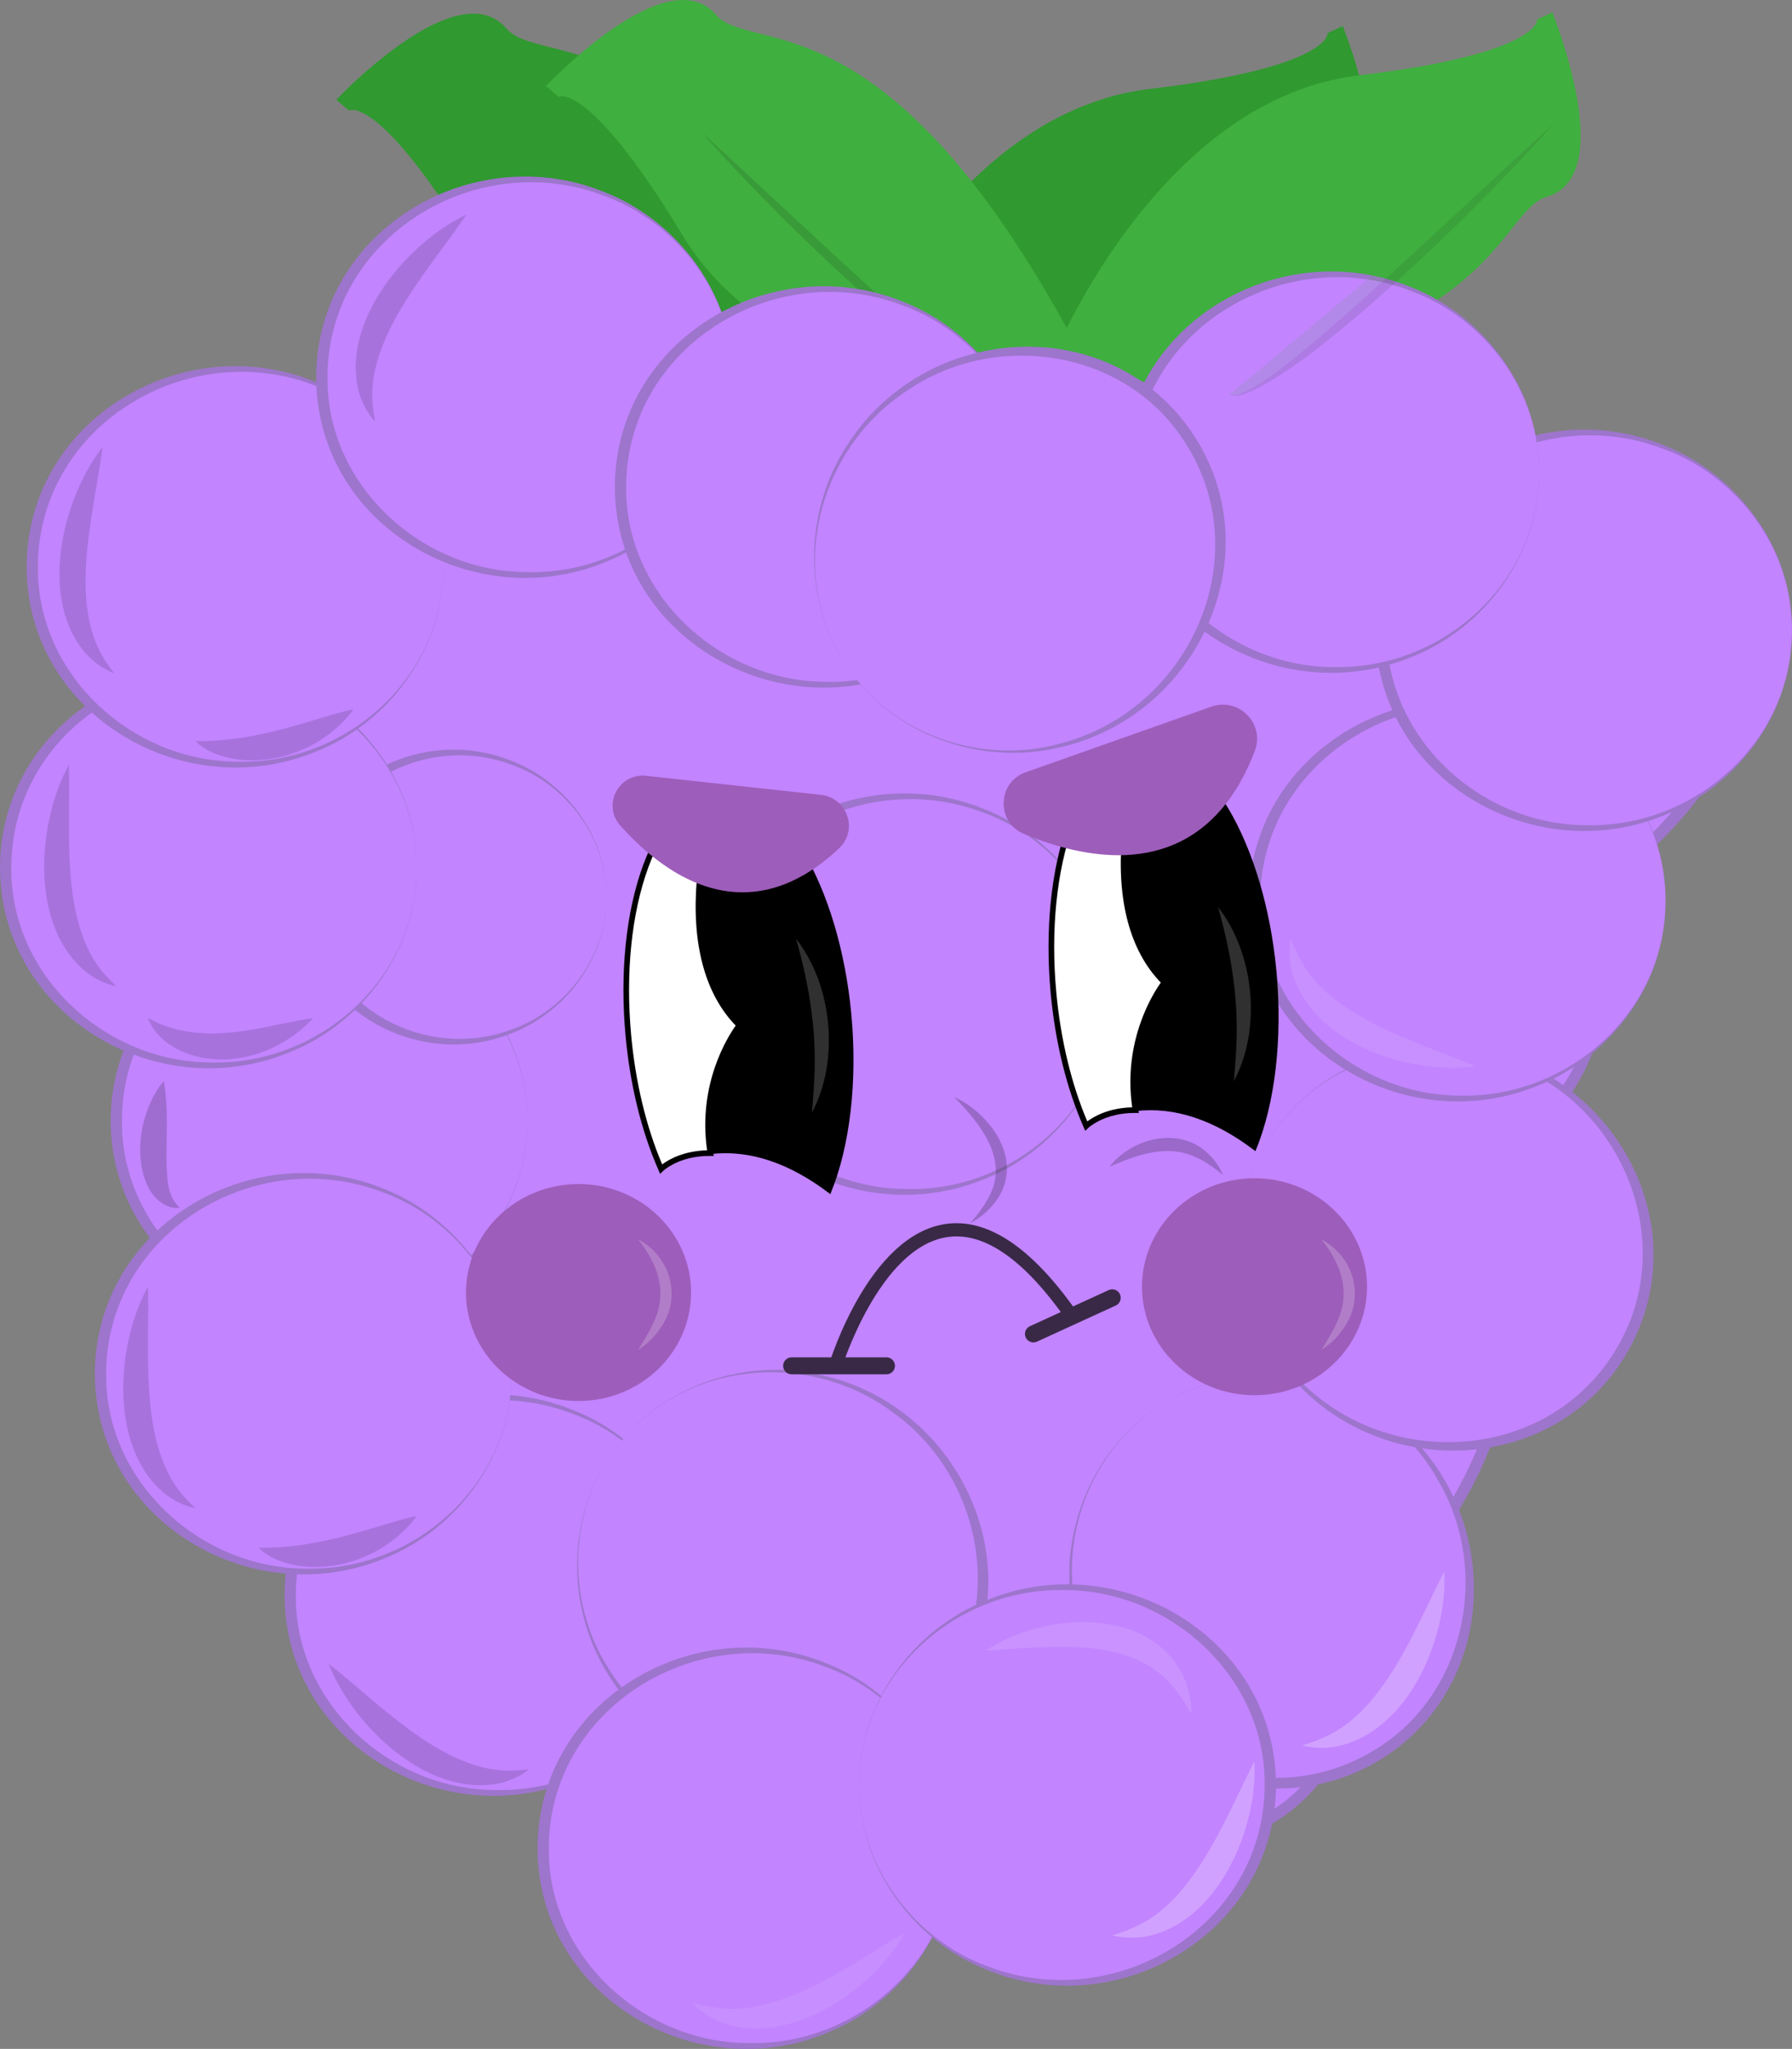 <?xml version="1.0" encoding="UTF-8"?>
<svg id="logo" xmlns="http://www.w3.org/2000/svg" viewBox="0 0 951.27 1087.07">
  <rect x="0" y="0" width="951.27" height="1087.07" fill="#808080" stroke="none"/>
  <defs>
    <style>
      .cls-1, .cls-2, .cls-3, .cls-4, .cls-5, .cls-6, .cls-7 {
        fill: #fff;
      }

      .cls-2, .cls-8 {
        opacity: .12;
      }

      .cls-9, .cls-10, .cls-11, .cls-12, .cls-13 {
        fill: #392947;
      }

      .cls-10 {
        opacity: .29;
      }

      .cls-14 {
        fill: #3faf3f;
      }

      .cls-3 {
        opacity: .1;
      }

      .cls-15 {
        fill: #9d5dba;
      }

      .cls-16 {
        fill: #309930;
      }

      .cls-4 {
        opacity: .24;
      }

      .cls-17 {
        fill: #c284ff;
      }

      .cls-5, .cls-13 {
        opacity: .19;
      }

      .cls-11 {
        opacity: .25;
      }

      .cls-12 {
        opacity: .3;
      }

      .cls-6 {
        opacity: .08;
      }

      .cls-7 {
        opacity: .2;
      }

      .cls-18 {
        fill: #163816;
      }

      .cls-19 {
        opacity: .17;
      }

      .cls-20 {
        fill: #9d75cc;
      }
    </style>
  </defs>
  <g>
    <g>
      <path class="cls-16" d="m708.94,16.36c-.09-.27-.16-.41-.16-.41,0,0,.06.15.16.41Z"/>
      <path class="cls-16" d="m704.75,17.99l-.15-.38,8.16-3.77c.12.23.3.61.47,1.15l-7.97,2.82,1.32-.7-1.92.61c.04.12.08.21.11.26h-.01Z"/>
    </g>
    <g>
      <path class="cls-16" d="m708.94,16.36c.99,3.12,3.23,23.27-97.88,35.26-85.07,10.09-136.85,99.56-155.87,139.39C354.25,3.91,286.55,42.71,265.24,17.89c-21.23-24.72-78.2,32.7-82.82,37.44,2.43-2.19,19.85-12.57,72.58,74.54,57.28,94.62,212.11,83.99,212.11,83.99-.81-1.6-1.61-3.18-2.41-4.75,220.2-13.13,212.3-92.61,244.09-101.87,31.29-9.11,2.56-84.72.16-90.89Z"/>
      <path class="cls-16" d="m452.81,218.74c-15.5,0-41.75-1.1-71.16-6.98-27.08-5.41-51.13-13.79-71.5-24.9-25.67-14-45.52-32.39-59-54.66-38.46-63.53-56.78-72.77-62.88-73.8-2.07-.35-2.82.25-2.85.27l-6.23-6.49c7.47-7.65,46.06-45.8,72.92-44.93,6.77.22,12.33,2.81,16.54,7.71,4.56,5.31,12.35,7.29,23.14,10.02,16.79,4.26,39.78,10.1,68.18,32.7,32.09,25.55,63.22,66.02,95.01,123.56,21.54-42.45,73.3-124.34,155.55-134.09,73.75-8.75,89.74-21.61,93.19-26.73,1.18-1.75.94-2.67.93-2.71l8.48-2.99c3.88,9.97,22.63,60.9,10.76,84.97-2.99,6.07-7.66,10.07-13.86,11.87-6.72,1.96-11.74,8.24-18.7,16.93-11.03,13.78-26.13,32.66-59.58,49.36-38.22,19.09-90.6,30.66-159.96,35.31l2.38,4.71-6.76.46c-.58.04-5.9.39-14.6.39ZM193.71,50.61c15.9,5.9,37.78,31.73,65.14,76.93,28.7,47.42,83.47,67.15,124.36,75.35,33.61,6.74,63.65,7.03,76.7,6.74l-2.35-4.6,6.87-.41c162.21-9.67,198.32-54.79,219.89-81.75,7.69-9.61,13.76-17.2,23.21-19.95,3.73-1.09,6.44-3.44,8.3-7.21,7.18-14.56.03-45.41-7.25-67.12-11.95,12.04-44.52,21.27-96.98,27.5-83.21,9.87-134.26,99-152.34,136.86l-3.82,7.99-4.2-7.79C377.21,55.95,322.36,42.03,289.58,33.71c-11.93-3.03-21.35-5.42-27.76-12.88-2.53-2.95-5.8-4.44-10-4.58-16.27-.52-41.36,18.75-58.12,34.36Z"/>
    </g>
    <g>
      <path class="cls-16" d="m182.11,55.65s.11-.12.31-.32c-.21.19-.31.32-.31.32Z"/>
      <path class="cls-16" d="m185.35,58.77l-6.81-5.86c.16-.21.44-.53.86-.92l5.83,6.06-1.18-.9,1.38,1.53c.09-.08.16-.16.2-.21h.01s-.29.31-.29.31Z"/>
    </g>
  </g>
  <g>
    <g>
      <path class="cls-14" d="m820.21,9.12c-.09-.27-.16-.41-.16-.41,0,0,.06.15.16.41Z"/>
      <path class="cls-14" d="m816.02,10.75l-.15-.38,8.16-3.77c.12.23.3.61.47,1.15l-7.97,2.82,1.32-.7-1.92.61c.04.12.08.21.11.26h-.01Z"/>
    </g>
    <g>
      <path class="cls-14" d="m820.21,9.12c.99,3.12,3.23,23.27-97.88,35.26-85.07,10.09-136.85,99.56-155.87,139.39C465.52-3.33,397.82,35.47,376.51,10.65c-21.23-24.72-78.2,32.7-82.82,37.44,2.43-2.19,19.85-12.57,72.58,74.54,57.28,94.62,212.11,83.99,212.11,83.99-.81-1.6-1.61-3.18-2.41-4.75,220.2-13.13,212.3-92.61,244.09-101.87,31.29-9.11,2.56-84.72.16-90.89Z"/>
      <path class="cls-14" d="m564.08,211.5c-15.5,0-41.75-1.1-71.16-6.98-27.08-5.41-51.13-13.79-71.5-24.9-25.67-14-45.52-32.39-59-54.66-38.46-63.53-56.78-72.77-62.87-73.8-2.07-.35-2.82.25-2.85.27l-6.23-6.49C297.93,37.29,336.52-.84,363.38.01c6.77.22,12.33,2.81,16.54,7.71,4.56,5.31,12.35,7.29,23.15,10.02,16.79,4.26,39.78,10.1,68.18,32.7,32.09,25.55,63.22,66.02,95.01,123.56,21.54-42.45,73.29-124.34,155.55-134.09,73.75-8.75,89.74-21.61,93.19-26.73,1.18-1.75.94-2.67.93-2.71l8.48-2.99c3.88,9.97,22.63,60.9,10.76,84.97-2.99,6.07-7.66,10.07-13.86,11.87-6.72,1.96-11.74,8.24-18.7,16.93-11.03,13.78-26.13,32.66-59.58,49.36-38.22,19.09-90.6,30.66-159.96,35.31l2.38,4.71-6.76.46c-.58.04-5.9.39-14.6.39ZM304.98,43.37c15.9,5.91,37.78,31.74,65.14,76.93,28.74,47.48,83.6,67.21,124.56,75.4,33.57,6.71,63.48,6.99,76.49,6.7l-2.35-4.6,6.87-.41c162.21-9.67,198.32-54.79,219.89-81.75,7.69-9.61,13.76-17.2,23.21-19.95,3.73-1.09,6.44-3.44,8.3-7.21,7.18-14.56.03-45.41-7.25-67.12-11.95,12.04-44.52,21.27-96.98,27.5-83.21,9.87-134.26,99-152.34,136.86l-3.82,7.99-4.2-7.79C488.48,48.71,433.63,34.79,400.85,26.47c-11.93-3.03-21.35-5.42-27.76-12.88-2.53-2.95-5.8-4.44-10-4.58-16.19-.53-41.36,18.75-58.12,34.36Z"/>
    </g>
    <g>
      <path class="cls-14" d="m293.38,48.41s.11-.12.31-.32c-.21.19-.31.32-.31.32Z"/>
      <path class="cls-14" d="m296.62,51.53l-6.81-5.86c.16-.21.44-.53.86-.91l5.83,6.06-1.16-.9,1.37,1.51c.09-.08.15-.16.19-.21h.01s-.28.3-.28.3Z"/>
    </g>
  </g>
  <g class="cls-19">
    <path class="cls-14" d="m372.23,70.09s149.94,152.43,172.27,143.9"/>
    <path class="cls-18" d="m372.23,70.09c34.67,31.44,69.28,64.63,104.22,95.74,10.53,9.41,21.19,18.68,32.17,27.56,7.32,5.87,14.75,11.67,22.81,16.47,2.02,1.18,4.09,2.28,6.26,3.14,2.15.82,4.5,1.63,6.8.98-4.64,1.49-9.5-1.1-13.71-2.9-21.14-10.86-39.32-26.55-57.45-41.69-35.68-31-69.55-64.11-101.11-99.31h0Z"/>
  </g>
  <g>
    <path class="cls-17" d="m724.74,856.01c129.21-120.11,52.78-234.77,52.78-234.77,0,0,96.45-32.76,67.34-147.41,0,0,124.97-87.36,65.52-163.79s-109.19-41.86-109.19-41.86c0,0,1.21-64.91-76.44-76.44s-100.09,21.84-100.09,21.84c0,0-75.83-38.82-118.29-12.74,0,0-81.9-47.92-109.19,0l-8.04,2.6c-29.62,9.58-61.93,3.33-86.22-16.13-33.16-26.57-86.79-48.38-136.86,24.45,0,0-49.14-4.85-63.7,25.48,0,0-121.93,108.59,0,171.07,0,0-106.77,97.06,3.64,187.45,0,0-31.54,205.65,116.47,247.51,0,0,69.16,129.82,205.65,160.15,136.49,30.33,167.43-27.3,167.43-27.3,0,0,124.76,29.13,129.21-120.11,1.21-40.64-52.78-61.88-52.78-61.88"/>
    <path class="cls-20" d="m500.14,1015.17c-19.96,0-43.98-2.44-72.69-8.82-71.25-15.83-123.91-58.94-155.54-92.31-30.67-32.36-48.07-62.14-51.49-68.22-33.88-9.85-61.15-29.07-81.07-57.14-16.05-22.62-27.36-50.98-33.6-84.3-9.51-50.76-4.21-97.93-2.98-107.36-32.21-26.79-48.96-56.83-49.8-89.32-1.27-48.91,33.56-87.84,44.3-98.65-30.96-16.78-48.3-38.23-51.57-63.84-6.74-52.79,48.19-104.35,54.19-109.8,14.11-28.3,55.41-27.35,64.65-26.76,20.08-28.68,42.57-45.04,66.87-48.63,23.65-3.49,48.33,4.91,73.35,24.96,23.72,19.01,54.9,24.84,83.42,15.62l6.95-2.25c6.06-10.09,14.95-16.76,26.42-19.83,32.55-8.72,75.91,13.95,84.75,18.87,39.94-22.78,104.53,6.19,117.49,12.45,6.52-7.43,33.21-31.16,101.37-21.05,41.35,6.14,60.64,27.37,69.54,44.1,6.58,12.37,8.59,23.99,9.19,30.35,5.52-2.66,15.88-6.4,29.7-5.77,18.76.86,47.71,10.36,79.12,50.75,13.64,17.54,18.95,37.08,15.78,58.08-8.15,54.01-69.02,100.61-80.26,108.8,14.44,59.36-4.97,96.61-23.93,117.47-16.38,18.02-34.83,27.02-42.38,30.19,5.03,8.68,18.18,34.47,20.63,70.64,1.75,25.81-2.39,51.51-12.29,76.38-12.21,30.67-33.26,60.13-62.59,87.59-1.67,48.27-16.04,83.16-42.74,103.7-34.5,26.55-77.9,20.35-88.01,18.43-3.08,4.47-12.4,15.7-32.77,24.42-13.76,5.89-34.43,11.27-64.04,11.27ZM158.79,214.5c-13.63,0-43.44,2.56-53.75,24.04l-.26.54-.45.4c-.59.53-59.26,53.48-52.67,104.97,3.14,24.51,20.65,45.1,52.04,61.19l3.85,1.97-3.2,2.92c-.47.43-46.79,43.25-45.38,97.04.82,31.08,17.27,59.97,48.9,85.87l1.32,1.08-.26,1.69c-.08.51-7.69,51.69,2.74,107.2,13.89,73.87,51.43,119.96,111.58,136.97l1.23.35.6,1.13c.17.32,17.57,32.63,51.3,68.18,31.03,32.71,82.66,74.96,152.36,90.45,69.28,15.4,110.29,7.49,132.49-1.86,23.83-10.03,31.58-23.8,31.66-23.94l1.09-2,2.22.5c.49.11,48.94,10.94,85.13-16.94,25.41-19.57,39-53.33,40.4-100.34,1.14-38.04-50.36-58.79-50.88-59l2.2-5.58c2.16.85,50.17,20.17,54.4,57.95,61.52-59.53,71.66-117.05,69.15-155.21-2.8-42.46-21.4-70.9-21.59-71.18l-2.16-3.25,3.69-1.26c.23-.08,23.8-8.3,43.5-30.08,26.31-29.08,33.68-67.35,21.89-113.76l-.51-2.01,1.7-1.19c.71-.5,71.05-50.28,79.45-106,2.91-19.31-1.99-37.31-14.58-53.49-23.75-30.54-49.57-47.29-74.66-48.44-18.65-.85-30.34,7.12-30.45,7.2l-4.82,3.35.11-5.87c0-.15.14-15.87-8.88-32.67-12.04-22.42-33.91-36.13-65-40.74-39.04-5.8-63.42.14-77,6.14-14.58,6.45-20.12,14.34-20.18,14.42l-1.49,2.17-2.35-1.19c-.74-.38-74.83-37.75-115.36-12.85l-1.53.94-1.55-.91c-.48-.28-48.51-28.03-81.72-19.13-10.25,2.75-18.1,8.81-23.35,18.02l-.58,1.01-9.15,2.96c-30.44,9.85-63.72,3.63-89.02-16.64-23.67-18.97-46.8-26.94-68.73-23.71-22.98,3.39-44.45,19.38-63.79,47.52l-1,1.46-1.76-.17c-.11-.01-2.77-.25-6.95-.25Z"/>
  </g>
  <g>
    <ellipse class="cls-17" cx="170.83" cy="594.58" rx="109.09" ry="104.9"/>
    <path class="cls-20" d="m279.92,594.58c.58,42.72-28.31,82.51-67.69,98.06-70.32,28.94-153.26-19.99-153.49-98.06.22-78.09,83.16-127.03,153.5-98.07,39.38,15.55,68.27,55.34,67.69,98.07h0Zm0,0c.49-42.5-28.75-82.04-68.38-96.3-67.89-26.07-146.72,21.81-146.81,96.3-.54,57.2,49.86,103.32,106.1,103.4,57.62,1.34,109.39-44.65,109.09-103.4h0Z"/>
  </g>
  <g>
    <ellipse class="cls-17" cx="263.14" cy="846.33" rx="109.09" ry="104.9"/>
    <path class="cls-20" d="m372.23,846.33c.58,42.72-28.31,82.51-67.69,98.06-70.32,28.95-153.26-19.99-153.49-98.06.22-78.09,83.16-127.03,153.5-98.07,39.38,15.55,68.27,55.34,67.69,98.07h0Zm0,0c.49-42.5-28.75-82.04-68.38-96.3-67.89-26.07-146.72,21.81-146.81,96.3-.54,57.2,49.86,103.32,106.1,103.4,57.62,1.34,109.39-44.65,109.09-103.4h0Z"/>
  </g>
  <g>
    <ellipse class="cls-17" cx="162.44" cy="728.85" rx="109.09" ry="104.9"/>
    <path class="cls-20" d="m271.53,728.85c.58,42.72-28.31,82.51-67.69,98.06-70.32,28.95-153.26-19.99-153.49-98.06.22-78.09,83.16-127.03,153.5-98.07,39.38,15.55,68.27,55.34,67.69,98.07h0Zm0,0c.49-42.5-28.75-82.04-68.38-96.3-67.89-26.07-146.72,21.81-146.81,96.3-.54,57.2,49.86,103.32,106.1,103.4,57.62,1.34,109.39-44.65,109.09-103.4h0Z"/>
  </g>
  <g>
    <ellipse class="cls-17" cx="242.16" cy="475.96" rx="79.72" ry="76.66"/>
    <path class="cls-20" d="m321.88,475.96c.44,31.25-20.63,60.36-49.37,71.89-51.72,21.55-112.88-14.36-113.07-71.89.18-57.55,61.34-93.46,113.07-71.9,28.74,11.53,49.81,40.65,49.37,71.9h0Zm0,0c.34-31.03-21.07-59.89-50.06-70.14-49.28-18.67-106.34,16.18-106.38,70.14,0,53.93,57.08,88.84,106.39,70.15,28.99-10.25,50.4-39.11,50.06-70.15h0Z"/>
  </g>
  <g>
    <ellipse class="cls-17" cx="414.19" cy="833.74" rx="104.9" ry="109.09" transform="translate(-504.02 680.23) rotate(-54.09)"/>
    <path class="cls-20" d="m325.83,769.76c24.59-34.94,71.32-50.23,112.34-39.72,73.93,17.8,112.41,106.07,66.81,169.45-45.97,63.12-141.86,54.11-181.84-10.59-22.77-35.69-22.84-84.87,2.69-119.13h0Zm0,0c-25.32,34.14-24.83,83.31-1.1,118.1,39.7,60.93,131.63,68.39,175.39,8.1,33.99-46.01,20.21-112.93-25.29-145.98-45.89-34.88-114.79-28-149.01,19.77h0Z"/>
  </g>
  <g>
    <ellipse class="cls-17" cx="397.41" cy="980.6" rx="109.09" ry="104.9"/>
    <path class="cls-20" d="m506.5,980.6c.58,42.72-28.31,82.51-67.69,98.06-70.32,28.95-153.26-19.99-153.49-98.06.22-78.09,83.16-127.03,153.5-98.07,39.38,15.55,68.27,55.34,67.69,98.07h0Zm0,0c.49-42.5-28.75-82.04-68.38-96.3-67.89-26.07-146.72,21.81-146.81,96.3-.54,57.2,49.86,103.32,106.1,103.4,57.62,1.34,109.39-44.65,109.09-103.4h0Z"/>
  </g>
  <g>
    <ellipse class="cls-17" cx="112.09" cy="460.31" rx="109.09" ry="104.9"/>
    <path class="cls-20" d="m221.18,460.31c.58,42.72-28.31,82.51-67.69,98.06C83.17,587.31.23,538.38,0,460.31c.22-78.09,83.16-127.03,153.5-98.07,39.38,15.55,68.27,55.34,67.69,98.07h0Zm0,0c.49-42.5-28.75-82.04-68.38-96.3-67.89-26.07-146.72,21.81-146.81,96.3-.54,57.2,49.86,103.32,106.1,103.4,57.62,1.34,109.39-44.65,109.09-103.4h0Z"/>
  </g>
  <g>
    <ellipse class="cls-17" cx="126.2" cy="300.74" rx="109.09" ry="104.9"/>
    <path class="cls-20" d="m235.29,300.74c.58,42.72-28.31,82.51-67.69,98.06-70.32,28.95-153.26-19.99-153.49-98.06.22-78.09,83.16-127.03,153.5-98.07,39.38,15.55,68.27,55.34,67.69,98.07h0Zm0,0c.49-42.5-28.75-82.04-68.38-96.3-67.89-26.07-146.72,21.81-146.81,96.3-.54,57.2,49.86,103.32,106.1,103.4,57.62,1.34,109.39-44.65,109.09-103.4h0Z"/>
  </g>
  <g>
    <ellipse class="cls-17" cx="674.34" cy="837.94" rx="104.9" ry="109.09" transform="translate(-328.63 449.43) rotate(-30)"/>
    <path class="cls-20" d="m619.79,743.46c36.71-21.86,85.61-16.74,118.77,9.59,60.23,46.43,59.32,142.72-8.18,181.96-67.74,38.86-151.59-8.51-161.68-83.9-6.22-41.88,13.79-86.8,51.09-107.65h0Zm0,0c-37.05,20.83-56.67,65.92-49.21,107.37,11.37,71.83,92.25,116.16,156.81,78.99,49.81-28.13,64.55-94.84,36.5-143.58-27.65-50.57-93.36-72.41-144.1-42.77h0Z"/>
  </g>
  <g>
    <ellipse class="cls-17" cx="766.65" cy="661.71" rx="104.9" ry="109.09" transform="translate(-175.75 1032.52) rotate(-62.28)"/>
    <path class="cls-20" d="m670.08,610.96c19.36-38.09,63.44-59.87,105.54-55.31,75.72,7.09,126.37,88.99,90.25,158.21-36.52,69.02-132.71,73.76-181.5,15.4-27.62-32.08-34.69-80.75-14.29-118.3h0Zm0,0c-20.2,37.4-12.72,86,15.73,117.06,47.97,54.66,140.02,48.95,174.76-16.95,27.09-50.38,3.93-114.65-45.81-140.89-50.38-28-117.61-11.37-144.67,40.78h0Z"/>
  </g>
  <g>
    <ellipse class="cls-17" cx="775.05" cy="477.9" rx="109.09" ry="104.9"/>
    <path class="cls-20" d="m884.14,477.9c.58,42.72-28.31,82.51-67.69,98.06-70.32,28.95-153.26-19.99-153.49-98.06.22-78.09,83.16-127.03,153.5-98.07,39.38,15.55,68.27,55.34,67.69,98.07h0Zm0,0c.49-42.5-28.75-82.04-68.38-96.3-67.89-26.06-146.72,21.81-146.81,96.3-.54,57.2,49.86,103.32,106.1,103.4,57.62,1.34,109.39-44.65,109.09-103.4h0Z"/>
  </g>
  <g>
    <ellipse class="cls-17" cx="842.17" cy="334.43" rx="109.09" ry="104.9"/>
    <path class="cls-20" d="m951.27,334.43c.58,42.72-28.31,82.51-67.69,98.06-70.32,28.94-153.26-19.99-153.49-98.06.22-78.09,83.16-127.03,153.5-98.07,39.38,15.55,68.27,55.34,67.69,98.07h0Zm0,0c.49-42.5-28.75-82.04-68.38-96.3-67.89-26.07-146.72,21.81-146.81,96.3-.54,57.2,49.86,103.32,106.1,103.4,57.62,1.34,109.39-44.65,109.09-103.4h0Z"/>
  </g>
  <g>
    <ellipse class="cls-15" cx="665.95" cy="682.69" rx="56.73" ry="54.55"/>
    <path class="cls-15" d="m665.95,740.24c-32.93,0-59.73-25.82-59.73-57.55s26.79-57.55,59.73-57.55,59.73,25.82,59.73,57.55-26.79,57.55-59.73,57.55Zm0-109.09c-29.63,0-53.73,23.12-53.73,51.55s24.1,51.55,53.73,51.55,53.73-23.12,53.73-51.55-24.1-51.55-53.73-51.55Z"/>
  </g>
  <g>
    <ellipse class="cls-17" cx="481.33" cy="527.44" rx="109.09" ry="104.9"/>
    <path class="cls-20" d="m590.42,527.44c.58,42.72-28.31,82.51-67.69,98.06-70.32,28.95-153.26-19.99-153.49-98.06.22-78.09,83.16-127.03,153.5-98.07,39.38,15.55,68.27,55.34,67.69,98.07h0Zm0,0c.49-42.5-28.75-82.04-68.38-96.3-67.89-26.06-146.72,21.81-146.81,96.3-.54,57.2,49.86,103.32,106.1,103.4,57.62,1.34,109.39-44.65,109.09-103.4h0Z"/>
  </g>
  <g>
    <ellipse class="cls-15" cx="307.11" cy="685.76" rx="56.73" ry="54.55"/>
    <path class="cls-15" d="m307.11,743.3c-32.93,0-59.73-25.82-59.73-57.55s26.79-57.55,59.73-57.55,59.73,25.82,59.73,57.55-26.79,57.55-59.73,57.55Zm0-109.09c-29.63,0-53.73,23.12-53.73,51.55s24.1,51.55,53.73,51.55,53.73-23.12,53.73-51.55-24.1-51.55-53.73-51.55Z"/>
  </g>
  <g>
    <ellipse class="cls-17" cx="565.24" cy="947.03" rx="109.09" ry="104.9"/>
    <path class="cls-20" d="m456.15,947.09c-.6-42.72,28.27-82.53,67.64-98.09,70.31-28.98,153.27,19.91,153.54,97.98-.18,78.09-83.1,127.07-153.44,98.15-39.39-15.53-68.3-55.31-67.74-98.03h0Zm0,0c-.47,42.5,28.8,82.03,68.43,96.27,67.91,26.03,146.71-21.88,146.76-96.38.51-57.2-49.91-103.29-106.15-103.35-57.62-1.31-109.37,44.7-109.04,103.46h0Z"/>
  </g>
  <g>
    <ellipse class="cls-17" cx="279.92" cy="200.16" rx="109.09" ry="104.9"/>
    <path class="cls-20" d="m389.02,200.16c.58,42.72-28.31,82.51-67.69,98.06-70.32,28.94-153.26-19.99-153.49-98.06.22-78.09,83.16-127.03,153.5-98.07,39.38,15.55,68.27,55.34,67.69,98.07h0Zm0,0c.49-42.5-28.75-82.04-68.38-96.3-67.89-26.07-146.72,21.81-146.81,96.3-.54,57.2,49.86,103.32,106.1,103.4,57.62,1.34,109.39-44.65,109.09-103.4h0Z"/>
  </g>
  <g>
    <ellipse class="cls-17" cx="438.49" cy="258.35" rx="109.09" ry="104.9"/>
    <path class="cls-20" d="m547.58,258.35c.58,42.72-28.31,82.51-67.69,98.06-70.32,28.95-153.26-19.99-153.49-98.06.22-78.09,83.16-127.03,153.5-98.07,39.38,15.55,68.27,55.34,67.69,98.07h0Zm0,0c.49-42.5-28.75-82.04-68.38-96.3-67.89-26.07-146.72,21.81-146.81,96.3-.54,57.2,49.86,103.32,106.1,103.4,57.62,1.34,109.39-44.65,109.09-103.4h0Z"/>
  </g>
  <g>
    <ellipse class="cls-17" cx="707.9" cy="250.52" rx="109.09" ry="104.9"/>
    <path class="cls-20" d="m817,250.52c.58,42.72-28.31,82.51-67.69,98.06-70.32,28.95-153.26-19.99-153.49-98.06.22-78.09,83.16-127.03,153.5-98.07,39.38,15.55,68.27,55.34,67.69,98.07h0Zm0,0c.49-42.5-28.75-82.04-68.38-96.3-67.89-26.07-146.72,21.81-146.81,96.3-.54,57.2,49.86,103.32,106.1,103.4,57.62,1.34,109.39-44.65,109.09-103.4h0Z"/>
  </g>
  <g>
    <ellipse class="cls-17" cx="540.07" cy="292.47" rx="109.09" ry="104.9" transform="translate(-70.25 361.22) rotate(-34.86)"/>
    <path class="cls-20" d="m450.56,354.84c-24.9-34.72-23.94-83.89-.51-119.15,41.15-63.95,137.18-71.21,181.99-7.28,44.46,64.2,4.38,151.76-69.89,168.21-41.2,9.75-87.65-6.38-111.6-41.77h0Zm0,0c23.9,35.15,70.49,50.88,111.15,39.93,70.61-17.42,107.92-101.76,65.41-162.94-32.25-47.24-99.97-56.27-146.16-24.19-48.05,31.84-64.24,99.17-30.4,147.2h0Z"/>
  </g>
  <path class="cls-4" d="m766.65,833.74c2.01,35.87-19.67,86.4-58.65,93.16-5.74.82-11.51.59-16.87-.85,10.25-2.95,19.29-7.25,27.11-14.06,3.63-3.04,7.28-6.86,10.3-10.51,16.64-20.32,26.21-44.26,38.12-67.74h0Z"/>
  <path class="cls-4" d="m665.9,934.44c2.02,35.87-19.62,86.41-58.6,93.19-5.74.82-11.51.59-16.88-.84,10.25-2.95,19.28-7.26,27.1-14.08,3.63-3.04,7.28-6.86,10.29-10.51,16.63-20.32,26.18-44.27,38.08-67.76h0Z"/>
  <path class="cls-6" d="m480.52,1025.26c-17.62,31.31-63.09,62.22-99.58,46.93-5.28-2.4-10.01-5.7-13.76-9.8,10.23,3.04,20.16,4.27,30.42,2.74,4.7-.61,9.83-1.86,14.34-3.31,24.96-8.16,45.91-23.19,68.59-36.56h0Z"/>
  <path class="cls-2" d="m523.29,875.7c20.73-13.46,49.54-19.03,73.7-12.08,17.73,5.36,31.65,18.64,34.74,37.23.33,1.24.42,2.94.51,4.21.21,4.97.6,5.06-2.02.64-1.26-2.32-2.92-4.55-4.32-6.75,0,0-2.41-3.06-2.41-3.06-22.87-29.06-67.14-21.8-100.19-20.19h0Z"/>
  <path class="cls-3" d="m783.43,565.67c-35.58,4.98-87.73-12.42-97.71-50.71-1.3-5.65-1.54-11.42-.55-16.89,3.79,9.97,8.83,18.62,16.27,25.85,3.33,3.37,7.44,6.69,11.33,9.39,21.63,14.89,46.28,22.44,70.67,32.36h0Z"/>
  <path class="cls-7" d="m338.67,657.52c17.06,8.93,23.39,30.22,12.37,46.48-3.26,5-7.5,9.15-12.37,12.26,3.11-4.87,6.07-9.59,8.23-14.53,7.62-16.18,2.51-30.85-8.23-44.22h0Z"/>
  <path class="cls-7" d="m701.38,657.52c17.06,8.93,23.39,30.22,12.37,46.48-3.26,5-7.5,9.15-12.37,12.26,3.11-4.87,6.07-9.59,8.23-14.53,7.62-16.18,2.51-30.85-8.23-44.22h0Z"/>
  <g>
    <path class="cls-1" d="m559.22,526.62c2.46,26.73,8.72,51.11,17.37,70.78,0,0,8.73-8.59,26.18-8.4-6.62-40.59,15.4-67.81,15.4-67.81-40.96-40.47-11.47-124.54-11.47-124.54-32.56,3-53.82,61.19-47.48,129.97Z"/>
    <path d="m576.1,599.98l-.87-1.98c-9.05-20.56-15.1-45.2-17.5-71.25-3.08-33.48.2-65.55,9.24-90.31,9.18-25.12,23.24-39.79,39.6-41.3l2.33-.21-.77,2.2c-.29.83-28.7,83.65,11.11,122.98l.96.95-.85,1.06c-.22.27-21.52,27.21-15.09,66.62l.29,1.76-1.78-.02c-16.51-.17-25.03,7.89-25.11,7.98l-1.55,1.51Zm-15.38-73.5c2.3,24.96,7.98,48.59,16.46,68.49,3.21-2.41,11.13-7.18,23.85-7.46-5.11-35.37,11.28-60.75,15.18-66.18-16.42-16.93-23.55-43.76-20.62-77.71,1.82-21.02,7-38.97,8.95-45.16-14.17,2.54-26.44,16.28-34.75,39.03-8.89,24.34-12.12,55.95-9.07,89Z"/>
  </g>
  <g>
    <path d="m602.78,589c24.03-2.82,45.92,7.61,63.44,20.97,9.83-23.89,14.29-57.54,10.92-94.2-6.34-68.78-37.87-122.11-70.43-119.11,0,0-29.49,84.07,11.47,124.54,0,0-22.02,27.22-15.4,67.81Z"/>
    <path d="m666.43,610.75l-.52-.39c-21.33-16.26-42.55-23.28-63.08-20.87l-.47.06-.08-.47c-6.17-37.86,12.7-64.48,15.23-67.84-21-21.05-22.98-53.75-20.93-77.53,2.23-25.84,9.58-47.01,9.65-47.22l.11-.3.32-.03c32.78-3.02,64.62,50.62,70.97,119.56,3.24,35.22-.75,69.64-10.95,94.44l-.25.6Zm-55.67-22.73c18.1,0,36.64,7.09,55.24,21.14,9.96-24.6,13.84-58.58,10.63-93.36-6.28-68.17-37.43-121.28-69.56-118.69-.9,2.68-7.42,22.65-9.5,46.69-2.04,23.68-.07,56.26,20.95,77.03l.32.32-.28.35c-.22.27-21.63,27.31-15.37,66.94,2.51-.28,5.03-.42,7.56-.42Z"/>
  </g>
  <g>
    <path class="cls-1" d="m333.56,549.43c2.46,26.73,8.72,51.11,17.37,70.78,0,0,8.73-8.59,26.18-8.4-6.62-40.59,15.4-67.81,15.4-67.81-40.96-40.47-11.47-124.54-11.47-124.54-32.56,3-53.82,61.19-47.48,129.97Z"/>
    <path d="m350.43,622.79l-.87-1.98c-9.05-20.56-15.1-45.2-17.49-71.25-3.08-33.48.2-65.55,9.24-90.31,9.18-25.12,23.24-39.79,39.6-41.3l2.33-.21-.77,2.2c-.29.83-28.7,83.65,11.11,122.98l.96.95-.85,1.06c-.22.27-21.52,27.21-15.09,66.62l.29,1.76-1.78-.02c-16.57-.19-25.03,7.89-25.11,7.98l-1.55,1.51Zm-15.38-73.5c2.3,24.96,7.98,48.59,16.46,68.49,3.21-2.41,11.13-7.18,23.85-7.46-5.11-35.38,11.28-60.75,15.18-66.18-16.42-16.93-23.55-43.76-20.62-77.72,1.82-21.02,7-38.97,8.95-45.16-14.17,2.54-26.44,16.28-34.75,39.03-8.89,24.34-12.12,55.95-9.07,89Z"/>
  </g>
  <g>
    <path d="m377.11,611.8c24.03-2.82,45.92,7.61,63.44,20.97,9.83-23.89,14.29-57.54,10.92-94.2-6.34-68.78-37.87-122.11-70.43-119.11,0,0-29.49,84.07,11.47,124.54,0,0-22.02,27.22-15.4,67.81Z"/>
    <path d="m440.77,633.56l-.52-.39c-21.33-16.26-42.55-23.28-63.08-20.87l-.48.06-.08-.47c-6.17-37.86,12.7-64.48,15.23-67.84-21-21.05-22.98-53.75-20.93-77.53,2.23-25.84,9.58-47.01,9.65-47.22l.11-.3.32-.03c32.78-3.02,64.62,50.62,70.97,119.56,3.24,35.22-.75,69.64-10.95,94.44l-.25.6Zm-55.67-22.73c18.1,0,36.64,7.09,55.24,21.14,9.96-24.6,13.84-58.58,10.63-93.36-6.28-68.17-37.44-121.28-69.56-118.69-.9,2.68-7.42,22.65-9.5,46.69-2.04,23.68-.07,56.26,20.95,77.03l.32.32-.28.35c-.22.27-21.63,27.31-15.37,66.94,2.51-.28,5.03-.42,7.56-.42Z"/>
  </g>
  <g>
    <path id="eyelid" class="cls-15" d="m443.44,447.81c-47.18,44.61-89.14,13.8-111.96-11.85-7.85-8.82-.62-22.64,11.14-21.36l92.87,10.1c11.41,1.24,16.27,15.24,7.95,23.11Z"/>
    <path class="cls-15" d="m394.14,473.43c-.85,0-1.71-.02-2.57-.06-26.49-1.15-48.52-19.9-62.33-35.42-4.45-5.01-5.31-11.82-2.24-17.78,3.05-5.92,9.31-9.28,15.95-8.56l92.87,10.1c6.5.71,11.84,5,13.93,11.2,2.06,6.11.43,12.65-4.24,17.07-16.46,15.57-33.73,23.45-51.36,23.45Zm-53.04-55.92c-4.38,0-7.37,2.71-8.76,5.41-1.5,2.9-1.92,7.32,1.39,11.04,13.04,14.66,33.71,32.36,58.11,33.42,16.83.73,33.51-6.59,49.55-21.76l2.06,2.18-2.06-2.18c3-2.83,4-6.87,2.68-10.8-1.33-3.96-4.74-6.69-8.89-7.15l-92.87-10.1c-.41-.04-.81-.07-1.2-.07Z"/>
  </g>
  <g>
    <path id="eyelid-2" data-name="eyelid" class="cls-15" d="m663.31,397.3c-25.87,68.07-83.17,57.23-118.66,42.32-12.21-5.13-11.65-22.63.83-27.04l98.57-34.82c12.11-4.28,23.82,7.54,19.26,19.55Z"/>
    <path class="cls-15" d="m593.72,453.74c-18.35,0-36.36-5.53-50.24-11.36-6.8-2.86-10.9-9.22-10.68-16.61.22-7.42,4.69-13.56,11.68-16.03l98.57-34.82c6.75-2.39,14.07-.68,19.09,4.46,4.97,5.09,6.49,12.36,3.98,18.98-9.43,24.81-23.83,41.52-42.81,49.65-9.56,4.1-19.62,5.73-29.58,5.73Zm55.42-73.87c-1.37,0-2.75.23-4.1.71l-98.57,34.82c-5.49,1.94-7.57,6.72-7.68,10.54-.11,3.8,1.67,8.66,7.01,10.9,20.35,8.55,49.91,16.47,75.14,5.65,17.42-7.47,30.73-23.04,39.56-46.27h0c1.7-4.48.71-9.21-2.66-12.66-2.36-2.42-5.48-3.71-8.7-3.71Z"/>
  </g>
  <g id="mouth">
    <path class="cls-9" d="m446.83,725.68l-6.69-2.06c.85-2.77,21.31-67.9,61.42-74.16,22.54-3.52,46.26,12.34,70.49,47.14l-5.74,4c-22.57-32.41-43.99-47.29-63.65-44.22-35.8,5.58-55.62,68.67-55.82,69.31Z"/>
    <path class="cls-9" d="m470.58,729.15h-50.36c-2.49,0-4.5-2.01-4.5-4.5s2.01-4.5,4.5-4.5h50.36c2.49,0,4.5,2.01,4.5,4.5s-2.01,4.5-4.5,4.5Z"/>
    <path class="cls-9" d="m548.59,712.23c-1.71,0-3.34-.97-4.09-2.63-1.04-2.26-.04-4.93,2.22-5.97l41.83-19.17c2.26-1.03,4.93-.04,5.97,2.22,1.04,2.26.04,4.93-2.22,5.97l-41.83,19.17c-.61.28-1.24.41-1.87.41Z"/>
  </g>
  <path class="cls-10" d="m589.05,618.97c11.04-14.19,33.64-20.79,49.06-9.58,4.99,3.64,8.79,8.49,11.05,13.91-8.16-6.6-16.47-11.93-26.85-12.53-11.55-.7-22.54,3.56-33.26,8.21h0Z"/>
  <path class="cls-12" d="m506.5,581.99c18.92,8.75,36.26,32.26,23.8,52.85-3.86,6.24-9.32,11-15.41,14.29,4.54-5.23,8.63-10.61,11.22-16.45,8.58-19.28-6.68-37.37-19.61-50.68h0Z"/>
  <path class="cls-5" d="m422.58,498.07c19.33,24.6,23.25,64.67,8.39,92.31.69-8.06,1.35-15.81,1.49-23.55.53-23.4-3.44-46.21-9.89-68.76h0Z"/>
  <path class="cls-5" d="m646.59,481.29c19.33,24.6,23.25,64.67,8.39,92.31.69-8.06,1.35-15.81,1.49-23.55.53-23.4-3.44-46.21-9.89-68.76h0Z"/>
  <path class="cls-13" d="m36.56,405.76c1.02,33.24-4.27,77.36,14.68,105.6,2.88,4.19,6.41,8.04,10.5,11.89-5.47-1.11-10.74-3.61-15.42-7.08-30.67-23.93-26.85-79.4-9.76-110.41h0Z"/>
  <path class="cls-13" d="m78.52,682.69c1.02,33.24-4.27,77.36,14.68,105.6,2.88,4.19,6.41,8.04,10.5,11.89-5.47-1.11-10.74-3.61-15.42-7.08-30.67-23.93-26.85-79.41-9.76-110.41h0Z"/>
  <path class="cls-13" d="m54.47,237.17c-4.31,32.97-16.59,75.68-2.39,106.59,2.17,4.59,5.04,8.96,8.46,13.41-5.22-1.97-10.02-5.28-14.09-9.45-26.45-28.53-13.81-82.68,8.02-110.55h0Z"/>
  <path class="cls-11" d="m86.91,573.6c3.26,17.81.45,34.75,2,52.3.64,5.72,1.92,10.39,6.39,14.84-7.22,1.11-14.02-5.21-16.87-11.42-8.06-16.94-3.33-41.61,8.48-55.71h0Z"/>
  <path class="cls-13" d="m78.52,540.03c19.89,11.4,42.62,9.04,64.27,4.59,7.48-1.44,15.05-3.29,23.39-4.41-16.95,18.51-45.81,27.99-69.67,17.63-7.76-3.62-15.12-9.54-17.99-17.81h0Z"/>
  <path class="cls-13" d="m137.26,821.15c14.37.3,28.21-1.92,42.04-5.23,8.54-2.14,16.98-4.62,25.4-7.22,5.54-1.5,10.58-3.31,16.49-4.33-14,19.03-38.88,29.65-62.33,26.42-7.81-1.25-15.88-3.94-21.58-9.63h0Z"/>
  <path class="cls-13" d="m103.7,393.17c14.37.3,28.21-1.92,42.04-5.23,8.54-2.14,16.98-4.62,25.4-7.22,5.54-1.5,10.58-3.31,16.49-4.33-14,19.03-38.88,29.65-62.33,26.42-7.81-1.25-15.88-3.94-21.58-9.63h0Z"/>
  <path class="cls-13" d="m247.65,113.84c-18.67,27.52-48.83,60.15-50.04,94.14-.13,5.08.48,10.27,1.53,15.78-3.78-4.1-6.58-9.22-8.34-14.77-10.81-37.37,24.82-80.06,56.85-95.15h0Z"/>
  <path class="cls-13" d="m174.48,882.74c26.15,20.54,56.61,52.9,90.43,56.47,5.06.48,10.28.24,15.85-.43-4.36,3.48-9.65,5.92-15.32,7.29-38.04,8.18-78.14-30.34-90.96-63.33h0Z"/>
  <g class="cls-8">
    <path class="cls-14" d="m824.8,65.65s-149.94,152.43-172.27,143.9"/>
    <path class="cls-18" d="m824.8,65.65c-31.56,35.2-65.42,68.31-101.11,99.31-18.13,15.15-36.31,30.83-57.45,41.69-4.21,1.8-9.06,4.38-13.71,2.9,2.3.65,4.66-.16,6.8-.98,2.17-.86,4.24-1.96,6.26-3.14,8.06-4.8,15.5-10.61,22.81-16.47,10.98-8.88,21.64-18.14,32.17-27.56,34.95-31.12,69.55-64.3,104.22-95.74h0Z"/>
  </g>
</svg>